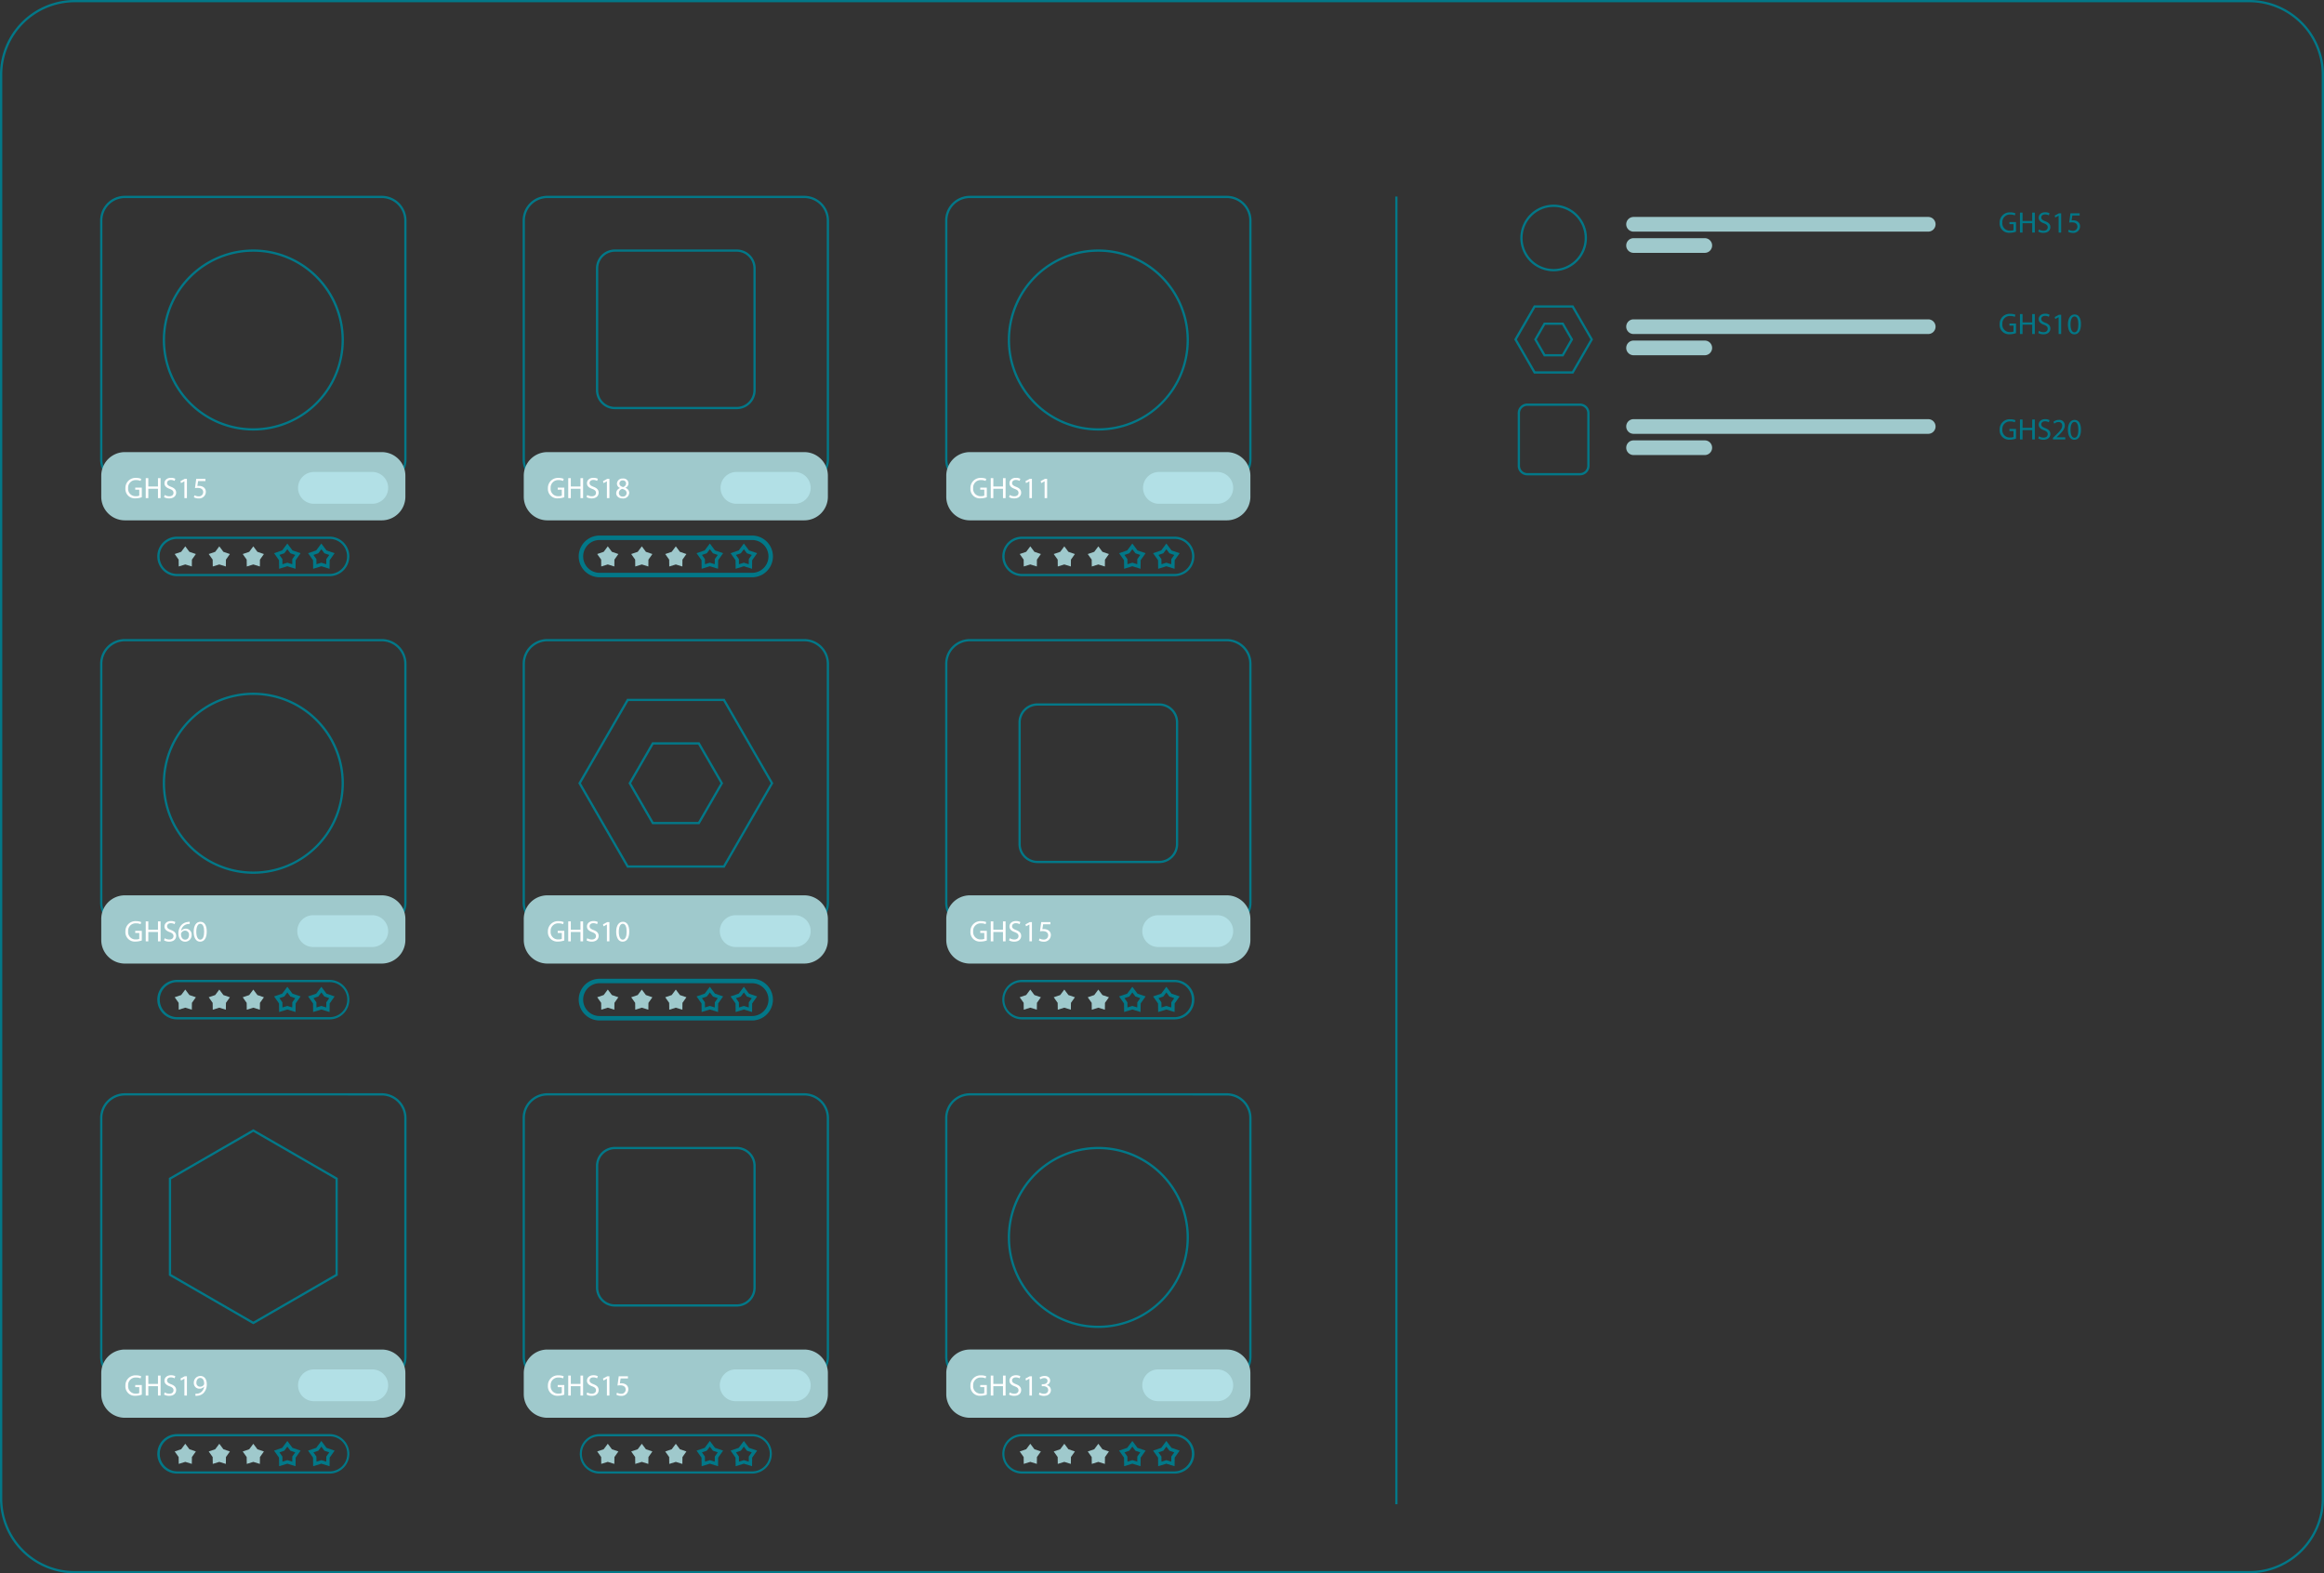 <svg xmlns="http://www.w3.org/2000/svg" xmlns:xlink="http://www.w3.org/1999/xlink" width="1045.112" height="707.479" viewBox="0 0 1045.112 707.479">
  <rect x="0" y="0" width="1045.112" height="707.479" fill="#333333" stroke="none"/>
  <defs>
    <clipPath id="clip-path">
      <rect id="Rectangle_2054" data-name="Rectangle 2054" width="1045.112" height="707.479" fill="none"/>
    </clipPath>
  </defs>
  <g id="Group_68096" data-name="Group 68096" transform="translate(0 -0.004)">
    <g id="Group_68095" data-name="Group 68095" transform="translate(0 0.004)" clip-path="url(#clip-path)">
      <path id="Path_2092" data-name="Path 2092" d="M1011.523,707.483H33.588A33.626,33.626,0,0,1,0,673.895V33.592A33.626,33.626,0,0,1,33.588,0h977.935a33.626,33.626,0,0,1,33.588,33.588v640.3a33.626,33.626,0,0,1-33.588,33.588M33.588,1.019A32.611,32.611,0,0,0,1.015,33.592v640.3a32.61,32.61,0,0,0,32.574,32.574h977.935a32.61,32.61,0,0,0,32.574-32.574V33.592a32.61,32.61,0,0,0-32.574-32.574Z" transform="translate(0 -0.004)" fill="#027888"/>
      <path id="Path_2093" data-name="Path 2093" d="M216.927,493.5H148.348a8.886,8.886,0,0,1,0-17.773h68.579a8.886,8.886,0,1,1,0,17.773m-68.579-16.758a7.872,7.872,0,0,0,0,15.744h68.579a7.872,7.872,0,1,0,0-15.744Z" transform="translate(-68.719 -234.417)" fill="#027888"/>
      <path id="Path_2094" data-name="Path 2094" d="M159.64,484.314l1.844,2.467,2.917.992-1.777,2.516-.042,3.08-2.943-.912-2.942.912-.042-3.08-1.777-2.516,2.917-.992Z" transform="translate(-76.316 -238.646)" fill="#9fc9cc"/>
      <path id="Path_2095" data-name="Path 2095" d="M189.8,484.324l1.844,2.467,2.917.992-1.777,2.517-.042,3.081-2.942-.912-2.942.912-.042-3.081-1.777-2.517,2.917-.992Z" transform="translate(-91.176 -238.651)" fill="#9fc9cc"/>
      <path id="Path_2096" data-name="Path 2096" d="M219.954,484.334,221.8,486.8l2.917.992-1.777,2.517-.042,3.081-2.942-.912-2.942.912-.042-3.081-1.777-2.517,2.917-.992Z" transform="translate(-106.036 -238.656)" fill="#9fc9cc"/>
      <path id="Path_2097" data-name="Path 2097" d="M252.626,493.194l-3.689-1.143-3.69,1.143-.052-3.862-2.228-3.156,3.657-1.244,2.313-3.093,2.313,3.093,3.657,1.244-2.228,3.156Zm-7.242-6.232,1.325,1.878.031,2.3,2.2-.68,2.2.68.031-2.3,1.326-1.878-2.176-.74-1.376-1.841-1.376,1.841Z" transform="translate(-119.721 -237.427)" fill="#027888"/>
      <path id="Path_2098" data-name="Path 2098" d="M282.783,493.205l-3.689-1.144-3.69,1.144-.052-3.863-2.228-3.156,3.657-1.243,2.313-3.094,2.313,3.094,3.657,1.243-2.228,3.156Zm-7.242-6.233,1.326,1.878.031,2.3,2.2-.681,2.2.681.031-2.3,1.325-1.878-2.176-.74-1.376-1.841-1.376,1.841Z" transform="translate(-134.581 -237.432)" fill="#027888"/>
      <path id="Path_2099" data-name="Path 2099" d="M215.417,303.266H99.9a11.145,11.145,0,0,1-11.133-11.133V184.717A11.145,11.145,0,0,1,99.9,173.584H215.417a11.146,11.146,0,0,1,11.133,11.133V292.133a11.146,11.146,0,0,1-11.133,11.133M99.9,174.6a10.13,10.13,0,0,0-10.118,10.119V292.133A10.13,10.13,0,0,0,99.9,302.252H215.417a10.13,10.13,0,0,0,10.118-10.119V184.717A10.13,10.13,0,0,0,215.417,174.6Z" transform="translate(-43.741 -85.535)" fill="#027888"/>
      <path id="Path_2100" data-name="Path 2100" d="M215.909,431.471H100.394a10.626,10.626,0,0,1-10.626-10.625v-9.432a10.626,10.626,0,0,1,10.626-10.625H215.909a10.626,10.626,0,0,1,10.626,10.625v9.431a10.626,10.626,0,0,1-10.626,10.626" transform="translate(-44.233 -197.489)" fill="#9fc9cc"/>
      <path id="Path_2101" data-name="Path 2101" d="M185.028,302.577a40.715,40.715,0,1,1,40.716-40.716,40.762,40.762,0,0,1-40.716,40.716m0-80.416a39.7,39.7,0,1,0,39.7,39.7,39.746,39.746,0,0,0-39.7-39.7" transform="translate(-71.109 -108.971)" fill="#027888"/>
      <path id="Path_2102" data-name="Path 2102" d="M118.553,432.363a8.364,8.364,0,0,1-2.758.493,4.216,4.216,0,0,1-4.608-4.529,4.5,4.5,0,0,1,4.862-4.636,5.558,5.558,0,0,1,2.238.413l-.28.946a4.654,4.654,0,0,0-1.985-.387,3.358,3.358,0,0,0-3.61,3.61,3.291,3.291,0,0,0,3.464,3.623,3.777,3.777,0,0,0,1.545-.24V428.98H115.6v-.933h2.957Z" transform="translate(-54.787 -208.775)" fill="#fff"/>
      <path id="Path_2103" data-name="Path 2103" d="M130.364,423.874v3.757h4.343v-3.757h1.172v8.978h-1.172v-4.21h-4.343v4.21h-1.159v-8.978Z" transform="translate(-63.666 -208.865)" fill="#fff"/>
      <path id="Path_2104" data-name="Path 2104" d="M145.731,431.3a4.108,4.108,0,0,0,2.078.586c1.185,0,1.878-.626,1.878-1.532,0-.84-.48-1.319-1.692-1.785-1.465-.519-2.371-1.279-2.371-2.544,0-1.4,1.159-2.438,2.9-2.438a4.078,4.078,0,0,1,1.985.44l-.32.945a3.575,3.575,0,0,0-1.7-.426c-1.226,0-1.692.733-1.692,1.345,0,.84.546,1.252,1.785,1.732,1.518.586,2.291,1.319,2.291,2.638,0,1.385-1.026,2.584-3.144,2.584a4.641,4.641,0,0,1-2.291-.573Z" transform="translate(-71.664 -208.722)" fill="#fff"/>
      <path id="Path_2105" data-name="Path 2105" d="M161.773,425.6h-.027l-1.505.813-.226-.892,1.892-1.013h1v8.658h-1.132Z" transform="translate(-78.847 -209.176)" fill="#fff"/>
      <path id="Path_2106" data-name="Path 2106" d="M177.069,425.491h-3.3l-.333,2.224a4.662,4.662,0,0,1,.706-.053,3.652,3.652,0,0,1,1.864.467,2.467,2.467,0,0,1,1.239,2.224,3,3,0,0,1-3.224,2.957,4.236,4.236,0,0,1-2.158-.533l.294-.892a3.877,3.877,0,0,0,1.851.479,1.91,1.91,0,0,0,2.051-1.878c-.013-1.119-.759-1.918-2.491-1.918a8.94,8.94,0,0,0-1.2.093l.56-4.156h4.143Z" transform="translate(-84.683 -209.176)" fill="#fff"/>
      <path id="Path_2107" data-name="Path 2107" d="M271.049,432.7h26.224a7.152,7.152,0,1,0,0-14.3H271.049a7.152,7.152,0,0,0,0,14.3" transform="translate(-130.034 -206.166)" fill="#b2e0e6"/>
      <path id="Path_2108" data-name="Path 2108" d="M591.991,493.49H523.412a8.379,8.379,0,0,1,0-16.758h68.58a8.379,8.379,0,0,1,0,16.758Z" transform="translate(-253.781 -234.91)" fill="none" stroke="#027888" stroke-width="2"/>
      <path id="Path_2109" data-name="Path 2109" d="M534.212,484.314l1.844,2.467,2.917.992-1.777,2.516-.042,3.08-2.943-.912-2.942.912-.042-3.08-1.777-2.516,2.917-.992Z" transform="translate(-260.885 -238.646)" fill="#9fc9cc"/>
      <path id="Path_2110" data-name="Path 2110" d="M564.369,484.324l1.844,2.467,2.917.992-1.777,2.517-.042,3.081-2.942-.912-2.942.912-.042-3.081-1.777-2.517,2.917-.992Z" transform="translate(-275.745 -238.651)" fill="#9fc9cc"/>
      <path id="Path_2111" data-name="Path 2111" d="M594.526,484.334l1.844,2.467,2.917.992-1.777,2.517-.042,3.081-2.942-.912-2.942.912-.042-3.081-1.777-2.517,2.917-.992Z" transform="translate(-290.605 -238.656)" fill="#9fc9cc"/>
      <path id="Path_2112" data-name="Path 2112" d="M627.2,493.194l-3.689-1.143-3.69,1.143-.052-3.862-2.228-3.156,3.657-1.244,2.313-3.093,2.313,3.093,3.657,1.244-2.228,3.156Zm-7.242-6.232,1.326,1.878.031,2.3,2.2-.68,2.2.68.031-2.3,1.325-1.878-2.176-.74-1.376-1.841-1.376,1.841Z" transform="translate(-304.29 -237.427)" fill="#027888"/>
      <path id="Path_2113" data-name="Path 2113" d="M657.354,493.205l-3.689-1.144-3.69,1.144-.052-3.863-2.228-3.156,3.657-1.243,2.313-3.094,2.313,3.094,3.657,1.243-2.228,3.156Zm-7.242-6.233,1.325,1.878.031,2.3,2.2-.681,2.2.681.031-2.3,1.325-1.878-2.176-.74-1.376-1.841-1.376,1.841Z" transform="translate(-319.15 -237.432)" fill="#027888"/>
      <path id="Path_2114" data-name="Path 2114" d="M589.988,303.266H474.474a11.145,11.145,0,0,1-11.133-11.133V184.717a11.145,11.145,0,0,1,11.133-11.133H589.988a11.146,11.146,0,0,1,11.133,11.133V292.133a11.146,11.146,0,0,1-11.133,11.133M474.474,174.6a10.13,10.13,0,0,0-10.118,10.119V292.133a10.13,10.13,0,0,0,10.118,10.119H589.988a10.13,10.13,0,0,0,10.119-10.119V184.717A10.13,10.13,0,0,0,589.988,174.6Z" transform="translate(-228.31 -85.535)" fill="#027888"/>
      <path id="Path_2115" data-name="Path 2115" d="M590.481,431.471H474.966a10.626,10.626,0,0,1-10.626-10.625v-9.432a10.626,10.626,0,0,1,10.626-10.625H590.481a10.626,10.626,0,0,1,10.626,10.625v9.431a10.626,10.626,0,0,1-10.626,10.626" transform="translate(-228.802 -197.489)" fill="#9fc9cc"/>
      <path id="Path_2116" data-name="Path 2116" d="M493.124,432.363a8.365,8.365,0,0,1-2.758.493,4.216,4.216,0,0,1-4.608-4.529,4.5,4.5,0,0,1,4.862-4.636,5.558,5.558,0,0,1,2.238.413l-.28.946a4.653,4.653,0,0,0-1.985-.387,3.358,3.358,0,0,0-3.61,3.61,3.291,3.291,0,0,0,3.464,3.623,3.777,3.777,0,0,0,1.545-.24V428.98h-1.825v-.933h2.957Z" transform="translate(-239.356 -208.775)" fill="#fff"/>
      <path id="Path_2117" data-name="Path 2117" d="M504.935,423.874v3.757h4.343v-3.757h1.172v8.978h-1.172v-4.21h-4.343v4.21h-1.159v-8.978Z" transform="translate(-248.234 -208.865)" fill="#fff"/>
      <path id="Path_2118" data-name="Path 2118" d="M520.3,431.3a4.108,4.108,0,0,0,2.078.586c1.185,0,1.878-.626,1.878-1.532,0-.84-.48-1.319-1.692-1.785-1.465-.519-2.371-1.279-2.371-2.544,0-1.4,1.159-2.438,2.9-2.438a4.079,4.079,0,0,1,1.985.44l-.32.945a3.574,3.574,0,0,0-1.7-.426c-1.225,0-1.692.733-1.692,1.345,0,.84.546,1.252,1.785,1.732,1.518.586,2.291,1.319,2.291,2.638,0,1.385-1.026,2.584-3.144,2.584a4.641,4.641,0,0,1-2.291-.573Z" transform="translate(-256.233 -208.722)" fill="#fff"/>
      <path id="Path_2119" data-name="Path 2119" d="M536.344,425.6h-.027l-1.505.813-.226-.892,1.892-1.013h1v8.658h-1.132Z" transform="translate(-263.416 -209.176)" fill="#fff"/>
      <path id="Path_2120" data-name="Path 2120" d="M546.3,430.824a2.474,2.474,0,0,1,1.719-2.318l-.014-.04a2.146,2.146,0,0,1-1.372-1.945,2.425,2.425,0,0,1,2.678-2.3,2.236,2.236,0,0,1,2.518,2.131,2.2,2.2,0,0,1-1.426,2.025v.04a2.4,2.4,0,0,1,1.745,2.237,2.666,2.666,0,0,1-2.944,2.518c-1.812,0-2.9-1.079-2.9-2.345m4.662-.053c0-1.053-.733-1.559-1.9-1.892a1.881,1.881,0,0,0-1.559,1.785,1.6,1.6,0,0,0,1.732,1.652,1.567,1.567,0,0,0,1.732-1.545m-3.224-4.329c0,.866.653,1.332,1.652,1.6a1.706,1.706,0,0,0,1.318-1.571,1.346,1.346,0,0,0-1.465-1.412,1.377,1.377,0,0,0-1.506,1.385" transform="translate(-269.188 -209.034)" fill="#fff"/>
      <path id="Path_2121" data-name="Path 2121" d="M645.621,432.7h26.224a7.152,7.152,0,1,0,0-14.3H645.621a7.152,7.152,0,0,0,0,14.3" transform="translate(-314.604 -206.166)" fill="#b2e0e6"/>
      <path id="Path_2122" data-name="Path 2122" d="M591.649,292.962h-54.76a8.538,8.538,0,0,1-8.528-8.528v-54.76a8.538,8.538,0,0,1,8.528-8.528h54.76a8.538,8.538,0,0,1,8.529,8.528v54.76a8.538,8.538,0,0,1-8.529,8.528m-54.76-70.8a7.523,7.523,0,0,0-7.514,7.513v54.76a7.522,7.522,0,0,0,7.514,7.514h54.76a7.523,7.523,0,0,0,7.514-7.514v-54.76a7.523,7.523,0,0,0-7.514-7.513Z" transform="translate(-260.348 -108.971)" fill="#027888"/>
      <path id="Path_2123" data-name="Path 2123" d="M966.071,493.5h-68.58a8.886,8.886,0,0,1,0-17.773h68.58a8.886,8.886,0,0,1,0,17.773m-68.58-16.758a7.872,7.872,0,0,0,0,15.744h68.58a7.872,7.872,0,0,0,0-15.744Z" transform="translate(-437.857 -234.417)" fill="#027888"/>
      <path id="Path_2124" data-name="Path 2124" d="M908.784,484.314l1.844,2.467,2.917.992-1.777,2.516-.042,3.08-2.943-.912-2.942.912-.042-3.08-1.777-2.516,2.917-.992Z" transform="translate(-445.454 -238.646)" fill="#9fc9cc"/>
      <path id="Path_2125" data-name="Path 2125" d="M938.941,484.324l1.844,2.467,2.917.992-1.777,2.517-.042,3.081-2.942-.912L936,493.38l-.042-3.081-1.777-2.517,2.917-.992Z" transform="translate(-460.314 -238.651)" fill="#9fc9cc"/>
      <path id="Path_2126" data-name="Path 2126" d="M969.1,484.334l1.844,2.467,2.917.992-1.777,2.517-.042,3.081-2.942-.912-2.942.912-.042-3.081-1.777-2.517,2.917-.992Z" transform="translate(-475.174 -238.656)" fill="#9fc9cc"/>
      <path id="Path_2127" data-name="Path 2127" d="M1001.769,493.194l-3.689-1.143-3.69,1.143-.052-3.862-2.228-3.156,3.657-1.243,2.313-3.094,2.313,3.094,3.657,1.244-2.228,3.155Zm-7.242-6.232,1.325,1.878.031,2.3,2.2-.68,2.2.68.031-2.3,1.326-1.878-2.176-.74-1.376-1.841-1.376,1.841Z" transform="translate(-488.859 -237.427)" fill="#027888"/>
      <path id="Path_2128" data-name="Path 2128" d="M1031.927,493.205l-3.689-1.144-3.689,1.144-.052-3.863-2.228-3.156,3.657-1.243,2.313-3.094,2.313,3.094,3.657,1.243-2.228,3.156Zm-3.689-2.737,2.2.681.031-2.3,1.325-1.878-2.176-.74-1.376-1.841-1.376,1.841-2.176.74,1.326,1.878.031,2.3Z" transform="translate(-503.719 -237.432)" fill="#027888"/>
      <path id="Path_2129" data-name="Path 2129" d="M964.559,303.266H849.044a11.146,11.146,0,0,1-11.133-11.133V184.717a11.146,11.146,0,0,1,11.133-11.133H964.559a11.146,11.146,0,0,1,11.133,11.133V292.133a11.146,11.146,0,0,1-11.133,11.133M849.044,174.6a10.13,10.13,0,0,0-10.119,10.119V292.133a10.13,10.13,0,0,0,10.119,10.119H964.559a10.13,10.13,0,0,0,10.119-10.119V184.717A10.13,10.13,0,0,0,964.559,174.6Z" transform="translate(-412.878 -85.535)" fill="#027888"/>
      <path id="Path_2130" data-name="Path 2130" d="M965.052,431.471H849.537a10.626,10.626,0,0,1-10.626-10.625v-9.432a10.626,10.626,0,0,1,10.626-10.625H965.052a10.626,10.626,0,0,1,10.626,10.625v9.431a10.626,10.626,0,0,1-10.626,10.626" transform="translate(-413.371 -197.489)" fill="#9fc9cc"/>
      <path id="Path_2131" data-name="Path 2131" d="M934.171,302.577a40.715,40.715,0,1,1,40.715-40.716,40.762,40.762,0,0,1-40.715,40.716m0-80.416a39.7,39.7,0,1,0,39.7,39.7,39.746,39.746,0,0,0-39.7-39.7" transform="translate(-440.247 -108.971)" fill="#027888"/>
      <path id="Path_2132" data-name="Path 2132" d="M867.7,432.363a8.364,8.364,0,0,1-2.758.493,4.216,4.216,0,0,1-4.608-4.529,4.5,4.5,0,0,1,4.862-4.636,5.559,5.559,0,0,1,2.238.413l-.28.946a4.654,4.654,0,0,0-1.985-.387,3.358,3.358,0,0,0-3.609,3.61,3.291,3.291,0,0,0,3.463,3.623,3.776,3.776,0,0,0,1.545-.24V428.98h-1.825v-.933H867.7Z" transform="translate(-423.925 -208.775)" fill="#fff"/>
      <path id="Path_2133" data-name="Path 2133" d="M879.507,423.874v3.757h4.343v-3.757h1.172v8.978H883.85v-4.21h-4.343v4.21h-1.159v-8.978Z" transform="translate(-432.803 -208.865)" fill="#fff"/>
      <path id="Path_2134" data-name="Path 2134" d="M894.874,431.3a4.108,4.108,0,0,0,2.078.586c1.186,0,1.878-.626,1.878-1.532,0-.84-.48-1.319-1.692-1.785-1.465-.519-2.371-1.279-2.371-2.544,0-1.4,1.159-2.438,2.9-2.438a4.078,4.078,0,0,1,1.985.44l-.32.945a3.574,3.574,0,0,0-1.7-.426c-1.226,0-1.692.733-1.692,1.345,0,.84.546,1.252,1.785,1.732,1.518.586,2.291,1.319,2.291,2.638,0,1.385-1.026,2.584-3.144,2.584a4.641,4.641,0,0,1-2.291-.573Z" transform="translate(-440.802 -208.722)" fill="#fff"/>
      <path id="Path_2135" data-name="Path 2135" d="M910.916,425.6h-.027l-1.505.813-.226-.892,1.891-1.013h1v8.658h-1.132Z" transform="translate(-447.985 -209.176)" fill="#fff"/>
      <path id="Path_2136" data-name="Path 2136" d="M924.39,425.6h-.027l-1.505.813-.226-.892,1.892-1.013h1v8.658H924.39Z" transform="translate(-454.624 -209.176)" fill="#fff"/>
      <path id="Path_2137" data-name="Path 2137" d="M1020.192,432.7h26.224a7.152,7.152,0,1,0,0-14.3h-26.224a7.152,7.152,0,0,0,0,14.3" transform="translate(-499.172 -206.166)" fill="#b2e0e6"/>
      <path id="Path_2138" data-name="Path 2138" d="M216.927,886.419H148.348a8.886,8.886,0,0,1,0-17.772h68.579a8.886,8.886,0,1,1,0,17.772m-68.579-16.758a7.872,7.872,0,0,0,0,15.743h68.579a7.872,7.872,0,1,0,0-15.743Z" transform="translate(-68.719 -428.025)" fill="#027888"/>
      <path id="Path_2139" data-name="Path 2139" d="M159.64,877.228l1.844,2.467,2.917.992-1.777,2.516-.042,3.08-2.943-.912-2.942.912-.042-3.08-1.777-2.516,2.917-.992Z" transform="translate(-76.316 -432.254)" fill="#9fc9cc"/>
      <path id="Path_2140" data-name="Path 2140" d="M189.8,877.239l1.844,2.467,2.917.992-1.777,2.517-.042,3.081-2.942-.912-2.942.912-.042-3.081-1.777-2.517,2.917-.992Z" transform="translate(-91.176 -432.259)" fill="#9fc9cc"/>
      <path id="Path_2141" data-name="Path 2141" d="M219.954,877.249l1.844,2.467,2.917.992-1.777,2.516-.042,3.081-2.942-.912-2.942.912-.042-3.081-1.777-2.516,2.917-.992Z" transform="translate(-106.036 -432.264)" fill="#9fc9cc"/>
      <path id="Path_2142" data-name="Path 2142" d="M252.626,886.109l-3.689-1.143-3.689,1.143-.053-3.861-2.227-3.156,3.657-1.243,2.313-3.093,2.313,3.093,3.657,1.243-2.228,3.156Zm-7.242-6.232,1.326,1.878.031,2.3,2.2-.68,2.2.68.031-2.3,1.325-1.878-2.176-.74-1.376-1.841-1.376,1.841Z" transform="translate(-119.721 -431.035)" fill="#027888"/>
      <path id="Path_2143" data-name="Path 2143" d="M282.783,886.12l-3.689-1.144-3.69,1.144-.052-3.863-2.228-3.156,3.657-1.243,2.313-3.095,2.313,3.095,3.657,1.243-2.228,3.156Zm-7.242-6.233,1.326,1.877.031,2.3,2.2-.68,2.2.68.031-2.3,1.325-1.877-2.176-.74-1.376-1.841-1.376,1.841Z" transform="translate(-134.581 -431.039)" fill="#027888"/>
      <path id="Path_2144" data-name="Path 2144" d="M215.417,696.181H99.9a11.145,11.145,0,0,1-11.133-11.133V577.632A11.145,11.145,0,0,1,99.9,566.5H215.417a11.146,11.146,0,0,1,11.133,11.133V685.048a11.145,11.145,0,0,1-11.133,11.133M99.9,567.513a10.13,10.13,0,0,0-10.118,10.118V685.048A10.13,10.13,0,0,0,99.9,695.166H215.417a10.13,10.13,0,0,0,10.118-10.119V577.632a10.13,10.13,0,0,0-10.118-10.118Z" transform="translate(-43.741 -279.143)" fill="#027888"/>
      <path id="Path_2145" data-name="Path 2145" d="M215.909,824.386H100.394A10.626,10.626,0,0,1,89.768,813.76v-9.432A10.626,10.626,0,0,1,100.394,793.7H215.909a10.626,10.626,0,0,1,10.626,10.625v9.432a10.626,10.626,0,0,1-10.626,10.626" transform="translate(-44.233 -391.097)" fill="#9fc9cc"/>
      <path id="Path_2146" data-name="Path 2146" d="M185.028,695.492a40.715,40.715,0,1,1,40.716-40.716,40.762,40.762,0,0,1-40.716,40.716m0-80.416a39.7,39.7,0,1,0,39.7,39.7,39.746,39.746,0,0,0-39.7-39.7" transform="translate(-71.109 -302.579)" fill="#027888"/>
      <path id="Path_2147" data-name="Path 2147" d="M118.553,825.278a8.38,8.38,0,0,1-2.758.493,4.216,4.216,0,0,1-4.608-4.529,4.5,4.5,0,0,1,4.862-4.636,5.561,5.561,0,0,1,2.238.413l-.28.946a4.646,4.646,0,0,0-1.985-.386,3.358,3.358,0,0,0-3.61,3.61,3.291,3.291,0,0,0,3.464,3.623,3.777,3.777,0,0,0,1.545-.24v-2.677H115.6v-.932h2.957Z" transform="translate(-54.787 -402.382)" fill="#fff"/>
      <path id="Path_2148" data-name="Path 2148" d="M130.364,816.79v3.756h4.343V816.79h1.172v8.978h-1.172v-4.209h-4.343v4.209h-1.159V816.79Z" transform="translate(-63.666 -402.473)" fill="#fff"/>
      <path id="Path_2149" data-name="Path 2149" d="M145.731,824.214a4.108,4.108,0,0,0,2.078.586c1.185,0,1.878-.626,1.878-1.531,0-.84-.48-1.319-1.692-1.786-1.465-.519-2.371-1.278-2.371-2.544,0-1.4,1.159-2.438,2.9-2.438a4.078,4.078,0,0,1,1.985.44l-.32.946a3.574,3.574,0,0,0-1.7-.426c-1.226,0-1.692.732-1.692,1.345,0,.839.546,1.252,1.785,1.732,1.518.586,2.291,1.319,2.291,2.637,0,1.386-1.026,2.585-3.144,2.585a4.641,4.641,0,0,1-2.291-.573Z" transform="translate(-71.664 -402.33)" fill="#fff"/>
      <path id="Path_2150" data-name="Path 2150" d="M163.265,818.116a4.252,4.252,0,0,0-.879.053,3.521,3.521,0,0,0-3.011,3.077h.04a2.639,2.639,0,0,1,4.7,1.8,2.9,2.9,0,0,1-2.877,3.051c-1.851,0-3.064-1.439-3.064-3.69a5.443,5.443,0,0,1,1.465-3.9,4.71,4.71,0,0,1,2.771-1.278,5.573,5.573,0,0,1,.853-.067Zm-.333,5a1.759,1.759,0,0,0-1.785-1.985,1.928,1.928,0,0,0-1.678,1.066,1,1,0,0,0-.133.519c.027,1.425.679,2.477,1.9,2.477,1.012,0,1.692-.839,1.692-2.078" transform="translate(-77.941 -402.654)" fill="#fff"/>
      <path id="Path_2151" data-name="Path 2151" d="M177.578,821.514c0,2.944-1.093,4.569-3.011,4.569-1.692,0-2.838-1.585-2.864-4.449,0-2.9,1.252-4.5,3.011-4.5,1.825,0,2.864,1.625,2.864,4.382m-4.7.133c0,2.251.693,3.53,1.759,3.53,1.2,0,1.771-1.4,1.771-3.61,0-2.131-.546-3.53-1.758-3.53-1.026,0-1.772,1.252-1.772,3.61" transform="translate(-84.606 -402.641)" fill="#fff"/>
      <path id="Path_2152" data-name="Path 2152" d="M271.049,825.615h26.224a7.152,7.152,0,1,0,0-14.3H271.049a7.152,7.152,0,1,0,0,14.3" transform="translate(-130.034 -399.773)" fill="#b2e0e6"/>
      <path id="Path_2153" data-name="Path 2153" d="M591.991,886.4H523.412a8.379,8.379,0,0,1,0-16.758h68.58a8.379,8.379,0,0,1,0,16.758Z" transform="translate(-253.781 -428.517)" fill="none" stroke="#027888" stroke-width="2"/>
      <path id="Path_2154" data-name="Path 2154" d="M534.212,877.228l1.844,2.467,2.917.992L537.2,883.2l-.042,3.08-2.943-.912-2.942.912-.042-3.08-1.777-2.516,2.917-.992Z" transform="translate(-260.885 -432.254)" fill="#9fc9cc"/>
      <path id="Path_2155" data-name="Path 2155" d="M564.369,877.239l1.844,2.467,2.917.992-1.777,2.517-.042,3.081-2.942-.912-2.942.912-.042-3.081-1.777-2.517,2.917-.992Z" transform="translate(-275.745 -432.259)" fill="#9fc9cc"/>
      <path id="Path_2156" data-name="Path 2156" d="M594.526,877.249l1.844,2.467,2.917.992-1.777,2.516-.042,3.081-2.942-.912-2.942.912-.042-3.081-1.777-2.516,2.917-.992Z" transform="translate(-290.605 -432.264)" fill="#9fc9cc"/>
      <path id="Path_2157" data-name="Path 2157" d="M627.2,886.109l-3.689-1.143-3.69,1.143-.052-3.861-2.227-3.156,3.657-1.243,2.313-3.093,2.313,3.093,3.657,1.243-2.228,3.156Zm-7.242-6.232,1.326,1.878.031,2.3,2.2-.68,2.2.68.031-2.3,1.326-1.878-2.176-.74-1.376-1.841-1.376,1.841Z" transform="translate(-304.29 -431.035)" fill="#027888"/>
      <path id="Path_2158" data-name="Path 2158" d="M657.354,886.12l-3.689-1.144-3.69,1.144-.052-3.863-2.228-3.156,3.657-1.243,2.313-3.095,2.313,3.095,3.657,1.243-2.228,3.156Zm-7.242-6.233,1.325,1.877.031,2.3,2.2-.68,2.2.68.031-2.3,1.325-1.877-2.176-.74-1.376-1.841-1.376,1.841Z" transform="translate(-319.15 -431.039)" fill="#027888"/>
      <path id="Path_2159" data-name="Path 2159" d="M589.988,696.181H474.474a11.145,11.145,0,0,1-11.133-11.133V577.632A11.145,11.145,0,0,1,474.474,566.5H589.988a11.146,11.146,0,0,1,11.133,11.133V685.048a11.145,11.145,0,0,1-11.133,11.133M474.474,567.513a10.13,10.13,0,0,0-10.118,10.118V685.048a10.13,10.13,0,0,0,10.118,10.119H589.988a10.13,10.13,0,0,0,10.119-10.119V577.632a10.13,10.13,0,0,0-10.119-10.118Z" transform="translate(-228.31 -279.143)" fill="#027888"/>
      <path id="Path_2160" data-name="Path 2160" d="M590.481,824.386H474.966A10.626,10.626,0,0,1,464.34,813.76v-9.432A10.626,10.626,0,0,1,474.966,793.7H590.481a10.626,10.626,0,0,1,10.626,10.625v9.432a10.626,10.626,0,0,1-10.626,10.626" transform="translate(-228.802 -391.097)" fill="#9fc9cc"/>
      <path id="Path_2161" data-name="Path 2161" d="M493.124,825.278a8.381,8.381,0,0,1-2.758.493,4.216,4.216,0,0,1-4.608-4.529,4.5,4.5,0,0,1,4.862-4.636,5.561,5.561,0,0,1,2.238.413l-.28.946a4.646,4.646,0,0,0-1.985-.386,3.358,3.358,0,0,0-3.61,3.61,3.291,3.291,0,0,0,3.464,3.623,3.777,3.777,0,0,0,1.545-.24v-2.677h-1.825v-.932h2.957Z" transform="translate(-239.356 -402.382)" fill="#fff"/>
      <path id="Path_2162" data-name="Path 2162" d="M504.935,816.79v3.756h4.343V816.79h1.172v8.978h-1.172v-4.209h-4.343v4.209h-1.159V816.79Z" transform="translate(-248.234 -402.473)" fill="#fff"/>
      <path id="Path_2163" data-name="Path 2163" d="M520.3,824.214a4.108,4.108,0,0,0,2.078.586c1.185,0,1.878-.626,1.878-1.531,0-.84-.48-1.319-1.692-1.786-1.465-.519-2.371-1.278-2.371-2.544,0-1.4,1.159-2.438,2.9-2.438a4.078,4.078,0,0,1,1.985.44l-.32.946a3.574,3.574,0,0,0-1.7-.426c-1.225,0-1.692.732-1.692,1.345,0,.839.546,1.252,1.785,1.732,1.518.586,2.291,1.319,2.291,2.637,0,1.386-1.026,2.585-3.144,2.585a4.641,4.641,0,0,1-2.291-.573Z" transform="translate(-256.233 -402.33)" fill="#fff"/>
      <path id="Path_2164" data-name="Path 2164" d="M536.344,818.512h-.027l-1.505.813-.226-.893,1.892-1.013h1v8.658h-1.132Z" transform="translate(-263.416 -402.783)" fill="#fff"/>
      <path id="Path_2165" data-name="Path 2165" d="M552.149,821.514c0,2.944-1.093,4.569-3.01,4.569-1.692,0-2.838-1.585-2.864-4.449,0-2.9,1.252-4.5,3.011-4.5,1.825,0,2.864,1.625,2.864,4.382m-4.7.133c0,2.251.693,3.53,1.759,3.53,1.2,0,1.771-1.4,1.771-3.61,0-2.131-.546-3.53-1.758-3.53-1.026,0-1.772,1.252-1.772,3.61" transform="translate(-269.175 -402.641)" fill="#fff"/>
      <path id="Path_2166" data-name="Path 2166" d="M645.621,825.615h26.224a7.152,7.152,0,1,0,0-14.3H645.621a7.152,7.152,0,1,0,0,14.3" transform="translate(-314.604 -399.773)" fill="#b2e0e6"/>
      <path id="Path_2167" data-name="Path 2167" d="M578.481,695.413H534.634L512.71,657.44l21.924-37.972h43.847L600.4,657.44ZM535.219,694.4H577.9l21.338-36.958L577.9,620.482H535.219L513.882,657.44Z" transform="translate(-252.636 -305.243)" fill="#027888"/>
      <path id="Path_2168" data-name="Path 2168" d="M589.122,694.853H567.851l-10.637-18.422,10.637-18.422h21.272l10.637,18.422Zm-20.686-1.015h20.1l10.05-17.407-10.05-17.408h-20.1l-10.05,17.408Z" transform="translate(-274.565 -324.234)" fill="#027888"/>
      <path id="Path_2169" data-name="Path 2169" d="M966.071,886.419h-68.58a8.886,8.886,0,0,1,0-17.772h68.58a8.886,8.886,0,0,1,0,17.772m-68.58-16.758a7.872,7.872,0,1,0,0,15.743h68.58a7.872,7.872,0,0,0,0-15.743Z" transform="translate(-437.857 -428.025)" fill="#027888"/>
      <path id="Path_2170" data-name="Path 2170" d="M908.784,877.228l1.844,2.467,2.917.992-1.777,2.516-.042,3.08-2.943-.912-2.942.912-.042-3.08-1.777-2.516,2.917-.992Z" transform="translate(-445.454 -432.254)" fill="#9fc9cc"/>
      <path id="Path_2171" data-name="Path 2171" d="M938.941,877.239l1.844,2.467,2.917.992-1.777,2.517-.042,3.081-2.942-.912-2.942.912-.042-3.081-1.777-2.517,2.917-.992Z" transform="translate(-460.314 -432.259)" fill="#9fc9cc"/>
      <path id="Path_2172" data-name="Path 2172" d="M969.1,877.249l1.844,2.467,2.917.992-1.777,2.516-.042,3.081-2.942-.912-2.942.912-.042-3.081-1.777-2.516,2.917-.992Z" transform="translate(-475.174 -432.264)" fill="#9fc9cc"/>
      <path id="Path_2173" data-name="Path 2173" d="M1001.769,886.109l-3.69-1.143-3.689,1.143-.053-3.861-2.227-3.156,3.657-1.243,2.312-3.093,2.313,3.093,3.657,1.243-2.228,3.156Zm-7.242-6.232,1.326,1.878.031,2.3,2.2-.68,2.2.68.031-2.3,1.325-1.878-2.176-.74-1.377-1.841-1.375,1.841Z" transform="translate(-488.859 -431.035)" fill="#027888"/>
      <path id="Path_2174" data-name="Path 2174" d="M1031.927,886.119l-3.689-1.144-3.689,1.144-.052-3.863-2.228-3.155,3.657-1.243,2.313-3.094,2.313,3.094,3.657,1.243-2.228,3.155Zm-3.689-2.737,2.2.681.031-2.3,1.325-1.878-2.176-.74-1.376-1.841-1.376,1.841-2.176.74,1.326,1.878.031,2.3Z" transform="translate(-503.719 -431.039)" fill="#027888"/>
      <path id="Path_2175" data-name="Path 2175" d="M964.559,696.181H849.044a11.146,11.146,0,0,1-11.133-11.133V577.632A11.146,11.146,0,0,1,849.044,566.5H964.559a11.146,11.146,0,0,1,11.133,11.133V685.048a11.146,11.146,0,0,1-11.133,11.133M849.044,567.513a10.13,10.13,0,0,0-10.119,10.118V685.048a10.13,10.13,0,0,0,10.119,10.119H964.559a10.13,10.13,0,0,0,10.119-10.119V577.632a10.13,10.13,0,0,0-10.119-10.118Z" transform="translate(-412.878 -279.143)" fill="#027888"/>
      <path id="Path_2176" data-name="Path 2176" d="M965.052,824.386H849.537a10.626,10.626,0,0,1-10.626-10.625v-9.432A10.626,10.626,0,0,1,849.537,793.7H965.052a10.626,10.626,0,0,1,10.626,10.625v9.432a10.626,10.626,0,0,1-10.626,10.626" transform="translate(-413.371 -391.097)" fill="#9fc9cc"/>
      <path id="Path_2177" data-name="Path 2177" d="M867.7,825.278a8.38,8.38,0,0,1-2.758.493,4.216,4.216,0,0,1-4.608-4.529,4.5,4.5,0,0,1,4.862-4.636,5.562,5.562,0,0,1,2.238.413l-.28.946a4.647,4.647,0,0,0-1.985-.386,3.357,3.357,0,0,0-3.609,3.61,3.291,3.291,0,0,0,3.463,3.623,3.776,3.776,0,0,0,1.545-.24v-2.677h-1.825v-.932H867.7Z" transform="translate(-423.925 -402.382)" fill="#fff"/>
      <path id="Path_2178" data-name="Path 2178" d="M879.507,816.79v3.756h4.343V816.79h1.172v8.978H883.85v-4.209h-4.343v4.209h-1.159V816.79Z" transform="translate(-432.803 -402.473)" fill="#fff"/>
      <path id="Path_2179" data-name="Path 2179" d="M894.874,824.214a4.108,4.108,0,0,0,2.078.586c1.186,0,1.878-.626,1.878-1.531,0-.84-.48-1.319-1.692-1.786-1.465-.519-2.371-1.278-2.371-2.544,0-1.4,1.159-2.438,2.9-2.438a4.078,4.078,0,0,1,1.985.44l-.32.946a3.574,3.574,0,0,0-1.7-.426c-1.226,0-1.692.732-1.692,1.345,0,.839.546,1.252,1.785,1.732,1.518.586,2.291,1.319,2.291,2.637,0,1.386-1.026,2.585-3.144,2.585a4.641,4.641,0,0,1-2.291-.573Z" transform="translate(-440.802 -402.33)" fill="#fff"/>
      <path id="Path_2180" data-name="Path 2180" d="M910.916,818.512h-.027l-1.505.813-.226-.893,1.891-1.013h1v8.658h-1.132Z" transform="translate(-447.985 -402.783)" fill="#fff"/>
      <path id="Path_2181" data-name="Path 2181" d="M926.212,818.406h-3.3l-.333,2.225a4.581,4.581,0,0,1,.706-.054,3.653,3.653,0,0,1,1.864.467,2.467,2.467,0,0,1,1.239,2.224,3,3,0,0,1-3.224,2.957,4.237,4.237,0,0,1-2.158-.533l.294-.892a3.878,3.878,0,0,0,1.852.48A1.91,1.91,0,0,0,925.2,823.4c-.013-1.119-.759-1.919-2.491-1.919a9.053,9.053,0,0,0-1.2.093l.56-4.156h4.143Z" transform="translate(-453.821 -402.783)" fill="#fff"/>
      <path id="Path_2182" data-name="Path 2182" d="M1020.192,825.615h26.224a7.152,7.152,0,1,0,0-14.3h-26.224a7.152,7.152,0,1,0,0,14.3" transform="translate(-499.172 -399.773)" fill="#b2e0e6"/>
      <path id="Path_2183" data-name="Path 2183" d="M966.221,695.354H911.461a8.538,8.538,0,0,1-8.529-8.528v-54.76a8.538,8.538,0,0,1,8.529-8.529h54.759a8.538,8.538,0,0,1,8.529,8.529v54.76a8.538,8.538,0,0,1-8.529,8.528m-54.759-70.8a7.523,7.523,0,0,0-7.514,7.514v54.76a7.522,7.522,0,0,0,7.514,7.514h54.759a7.523,7.523,0,0,0,7.515-7.514v-54.76a7.523,7.523,0,0,0-7.515-7.514Z" transform="translate(-444.917 -307.248)" fill="#027888"/>
      <path id="Path_2184" data-name="Path 2184" d="M216.927,1289.056H148.348a8.886,8.886,0,1,1,0-17.772h68.579a8.886,8.886,0,1,1,0,17.772M148.348,1272.3a7.872,7.872,0,0,0,0,15.743h68.579a7.872,7.872,0,1,0,0-15.743Z" transform="translate(-68.719 -626.423)" fill="#027888"/>
      <path id="Path_2185" data-name="Path 2185" d="M159.64,1279.865l1.844,2.467,2.917.992-1.777,2.516-.042,3.08-2.943-.912-2.942.912-.042-3.08-1.777-2.516,2.917-.992Z" transform="translate(-76.316 -630.652)" fill="#9fc9cc"/>
      <path id="Path_2186" data-name="Path 2186" d="M189.8,1279.875l1.844,2.467,2.917.992-1.777,2.516-.042,3.081-2.942-.912-2.942.912-.042-3.081-1.777-2.516,2.917-.992Z" transform="translate(-91.176 -630.657)" fill="#9fc9cc"/>
      <path id="Path_2187" data-name="Path 2187" d="M219.954,1279.885l1.844,2.467,2.917.992-1.777,2.516-.042,3.08-2.942-.912-2.942.912-.042-3.08-1.777-2.516,2.917-.992Z" transform="translate(-106.036 -630.662)" fill="#9fc9cc"/>
      <path id="Path_2188" data-name="Path 2188" d="M252.626,1288.746l-3.689-1.143-3.689,1.143-.053-3.861-2.227-3.156,3.657-1.243,2.313-3.093,2.313,3.093,3.657,1.243-2.228,3.156Zm-7.242-6.232,1.326,1.878.031,2.3,2.2-.68,2.2.68.031-2.3,1.325-1.878-2.176-.74-1.376-1.841-1.376,1.841Z" transform="translate(-119.721 -629.433)" fill="#027888"/>
      <path id="Path_2189" data-name="Path 2189" d="M282.783,1288.755l-3.689-1.143-3.69,1.143-.052-3.862-2.228-3.156,3.657-1.243,2.313-3.094,2.313,3.094,3.657,1.243-2.228,3.156Zm-7.242-6.232,1.326,1.877.031,2.3,2.2-.68,2.2.68.031-2.3,1.325-1.877-2.176-.74-1.376-1.841-1.376,1.841Z" transform="translate(-134.581 -629.437)" fill="#027888"/>
      <path id="Path_2190" data-name="Path 2190" d="M215.417,1098.817H99.9a11.145,11.145,0,0,1-11.133-11.132V980.269A11.145,11.145,0,0,1,99.9,969.136H215.417a11.146,11.146,0,0,1,11.133,11.133v107.416a11.145,11.145,0,0,1-11.133,11.132M99.9,970.15a10.13,10.13,0,0,0-10.118,10.118v107.416A10.13,10.13,0,0,0,99.9,1097.8H215.417a10.13,10.13,0,0,0,10.118-10.118V980.269a10.13,10.13,0,0,0-10.118-10.118Z" transform="translate(-43.741 -477.541)" fill="#027888"/>
      <path id="Path_2191" data-name="Path 2191" d="M215.909,1227.022H100.394A10.626,10.626,0,0,1,89.768,1216.4v-9.432a10.626,10.626,0,0,1,10.626-10.625H215.909a10.626,10.626,0,0,1,10.626,10.625v9.431a10.626,10.626,0,0,1-10.626,10.626" transform="translate(-44.233 -589.494)" fill="#9fc9cc"/>
      <path id="Path_2192" data-name="Path 2192" d="M118.553,1227.914a8.381,8.381,0,0,1-2.758.492,4.216,4.216,0,0,1-4.608-4.529,4.5,4.5,0,0,1,4.862-4.636,5.559,5.559,0,0,1,2.238.413l-.28.946a4.645,4.645,0,0,0-1.985-.387,3.358,3.358,0,0,0-3.61,3.61,3.291,3.291,0,0,0,3.464,3.623,3.774,3.774,0,0,0,1.545-.24v-2.677H115.6v-.932h2.957Z" transform="translate(-54.787 -600.78)" fill="#fff"/>
      <path id="Path_2193" data-name="Path 2193" d="M130.364,1219.426v3.756h4.343v-3.756h1.172v8.978h-1.172v-4.209h-4.343v4.209h-1.159v-8.978Z" transform="translate(-63.666 -600.87)" fill="#fff"/>
      <path id="Path_2194" data-name="Path 2194" d="M145.731,1226.85a4.109,4.109,0,0,0,2.078.586c1.185,0,1.878-.626,1.878-1.531,0-.84-.48-1.319-1.692-1.786-1.465-.519-2.371-1.278-2.371-2.544,0-1.4,1.159-2.438,2.9-2.438a4.077,4.077,0,0,1,1.985.44l-.32.945a3.574,3.574,0,0,0-1.7-.426c-1.226,0-1.692.733-1.692,1.345,0,.839.546,1.252,1.785,1.732,1.518.586,2.291,1.319,2.291,2.637,0,1.386-1.026,2.584-3.144,2.584a4.641,4.641,0,0,1-2.291-.573Z" transform="translate(-71.664 -600.728)" fill="#fff"/>
      <path id="Path_2195" data-name="Path 2195" d="M161.773,1221.149h-.027l-1.505.813-.226-.893,1.892-1.012h1v8.658h-1.132Z" transform="translate(-78.847 -601.181)" fill="#fff"/>
      <path id="Path_2196" data-name="Path 2196" d="M172.567,1227.746a4.862,4.862,0,0,0,.946-.04,3.264,3.264,0,0,0,1.812-.839,3.8,3.8,0,0,0,1.145-2.3h-.04a2.541,2.541,0,0,1-2.038.933,2.508,2.508,0,0,1-2.558-2.651,2.968,2.968,0,0,1,2.957-3.077c1.772,0,2.864,1.439,2.864,3.65a5.469,5.469,0,0,1-1.492,4.063,4.328,4.328,0,0,1-2.518,1.159,5.479,5.479,0,0,1-1.079.067Zm.427-4.982a1.666,1.666,0,0,0,1.665,1.838,1.938,1.938,0,0,0,1.705-.906.775.775,0,0,0,.107-.426c0-1.479-.546-2.611-1.772-2.611-1,0-1.7.879-1.7,2.1" transform="translate(-84.671 -601.039)" fill="#fff"/>
      <path id="Path_2197" data-name="Path 2197" d="M271.049,1228.252h26.224a7.152,7.152,0,1,0,0-14.3H271.049a7.152,7.152,0,0,0,0,14.3" transform="translate(-130.034 -598.171)" fill="#b2e0e6"/>
      <path id="Path_2198" data-name="Path 2198" d="M187.692,1088.74l-.254-.146-37.719-21.777V1022.97l37.972-21.923.254.146,37.719,21.777v43.847Zm-36.958-22.509,36.958,21.338,36.958-21.338v-42.676l-36.958-21.338-36.958,21.338Z" transform="translate(-73.774 -493.265)" fill="#027888"/>
      <path id="Path_2199" data-name="Path 2199" d="M591.5,1289.056H522.92a8.886,8.886,0,1,1,0-17.772H591.5a8.886,8.886,0,1,1,0,17.772M522.92,1272.3a7.872,7.872,0,1,0,0,15.743H591.5a7.872,7.872,0,1,0,0-15.743Z" transform="translate(-253.288 -626.423)" fill="#027888"/>
      <path id="Path_2200" data-name="Path 2200" d="M534.212,1279.865l1.844,2.467,2.917.992-1.777,2.516-.042,3.08-2.943-.912-2.942.912-.042-3.08-1.777-2.516,2.917-.992Z" transform="translate(-260.885 -630.652)" fill="#9fc9cc"/>
      <path id="Path_2201" data-name="Path 2201" d="M564.369,1279.875l1.844,2.467,2.917.992-1.777,2.516-.042,3.081-2.942-.912-2.942.912-.042-3.081-1.777-2.516,2.917-.992Z" transform="translate(-275.745 -630.657)" fill="#9fc9cc"/>
      <path id="Path_2202" data-name="Path 2202" d="M594.526,1279.885l1.844,2.467,2.917.992-1.777,2.516-.042,3.08-2.942-.912-2.942.912-.042-3.08-1.777-2.516,2.917-.992Z" transform="translate(-290.605 -630.662)" fill="#9fc9cc"/>
      <path id="Path_2203" data-name="Path 2203" d="M627.2,1288.746l-3.689-1.143-3.69,1.143-.052-3.861-2.227-3.156,3.657-1.243,2.313-3.093,2.313,3.093,3.657,1.243-2.228,3.156Zm-7.242-6.232,1.326,1.878.031,2.3,2.2-.68,2.2.68.031-2.3,1.326-1.878-2.176-.74-1.376-1.841-1.376,1.841Z" transform="translate(-304.29 -629.433)" fill="#027888"/>
      <path id="Path_2204" data-name="Path 2204" d="M657.354,1288.755l-3.689-1.143-3.69,1.143-.052-3.862-2.228-3.156,3.657-1.243,2.313-3.094,2.313,3.094,3.657,1.243-2.228,3.156Zm-7.242-6.232,1.325,1.877.031,2.3,2.2-.68,2.2.68.031-2.3,1.325-1.877-2.176-.74-1.376-1.841-1.376,1.841Z" transform="translate(-319.15 -629.437)" fill="#027888"/>
      <path id="Path_2205" data-name="Path 2205" d="M589.988,1098.817H474.474a11.145,11.145,0,0,1-11.133-11.132V980.269a11.145,11.145,0,0,1,11.133-11.133H589.988a11.146,11.146,0,0,1,11.133,11.133v107.416a11.145,11.145,0,0,1-11.133,11.132M474.474,970.15a10.13,10.13,0,0,0-10.118,10.118v107.416a10.13,10.13,0,0,0,10.118,10.118H589.988a10.13,10.13,0,0,0,10.119-10.118V980.269a10.13,10.13,0,0,0-10.119-10.118Z" transform="translate(-228.31 -477.541)" fill="#027888"/>
      <path id="Path_2206" data-name="Path 2206" d="M590.481,1227.022H474.966A10.626,10.626,0,0,1,464.34,1216.4v-9.432a10.626,10.626,0,0,1,10.626-10.625H590.481a10.626,10.626,0,0,1,10.626,10.625v9.431a10.626,10.626,0,0,1-10.626,10.626" transform="translate(-228.802 -589.494)" fill="#9fc9cc"/>
      <path id="Path_2207" data-name="Path 2207" d="M493.124,1227.914a8.381,8.381,0,0,1-2.758.492,4.216,4.216,0,0,1-4.608-4.529,4.5,4.5,0,0,1,4.862-4.636,5.559,5.559,0,0,1,2.238.413l-.28.946a4.644,4.644,0,0,0-1.985-.387,3.358,3.358,0,0,0-3.61,3.61,3.291,3.291,0,0,0,3.464,3.623,3.774,3.774,0,0,0,1.545-.24v-2.677h-1.825v-.932h2.957Z" transform="translate(-239.356 -600.78)" fill="#fff"/>
      <path id="Path_2208" data-name="Path 2208" d="M504.935,1219.426v3.756h4.343v-3.756h1.172v8.978h-1.172v-4.209h-4.343v4.209h-1.159v-8.978Z" transform="translate(-248.234 -600.87)" fill="#fff"/>
      <path id="Path_2209" data-name="Path 2209" d="M520.3,1226.85a4.109,4.109,0,0,0,2.078.586c1.185,0,1.878-.626,1.878-1.531,0-.84-.48-1.319-1.692-1.786-1.465-.519-2.371-1.278-2.371-2.544,0-1.4,1.159-2.438,2.9-2.438a4.077,4.077,0,0,1,1.985.44l-.32.945a3.574,3.574,0,0,0-1.7-.426c-1.225,0-1.692.733-1.692,1.345,0,.839.546,1.252,1.785,1.732,1.518.586,2.291,1.319,2.291,2.637,0,1.386-1.026,2.584-3.144,2.584a4.641,4.641,0,0,1-2.291-.573Z" transform="translate(-256.233 -600.728)" fill="#fff"/>
      <path id="Path_2210" data-name="Path 2210" d="M536.344,1221.149h-.027l-1.505.813-.226-.893,1.892-1.012h1v8.658h-1.132Z" transform="translate(-263.416 -601.181)" fill="#fff"/>
      <path id="Path_2211" data-name="Path 2211" d="M551.64,1221.042h-3.3l-.333,2.225a4.554,4.554,0,0,1,.706-.054,3.653,3.653,0,0,1,1.864.467,2.467,2.467,0,0,1,1.239,2.224,3,3,0,0,1-3.224,2.957,4.237,4.237,0,0,1-2.158-.533l.294-.892a3.877,3.877,0,0,0,1.851.48,1.91,1.91,0,0,0,2.051-1.878c-.013-1.119-.759-1.918-2.491-1.918a9.01,9.01,0,0,0-1.2.093l.56-4.156h4.143Z" transform="translate(-269.252 -601.181)" fill="#fff"/>
      <path id="Path_2212" data-name="Path 2212" d="M645.621,1228.252h26.224a7.152,7.152,0,1,0,0-14.3H645.621a7.152,7.152,0,1,0,0,14.3" transform="translate(-314.604 -598.171)" fill="#b2e0e6"/>
      <path id="Path_2213" data-name="Path 2213" d="M591.649,1088.514h-54.76a8.538,8.538,0,0,1-8.528-8.528v-54.76a8.538,8.538,0,0,1,8.528-8.529h54.76a8.539,8.539,0,0,1,8.529,8.529v54.76a8.539,8.539,0,0,1-8.529,8.528m-54.76-70.8a7.523,7.523,0,0,0-7.514,7.514v54.76a7.522,7.522,0,0,0,7.514,7.514h54.76a7.523,7.523,0,0,0,7.514-7.514v-54.76a7.523,7.523,0,0,0-7.514-7.514Z" transform="translate(-260.348 -500.976)" fill="#027888"/>
      <path id="Path_2214" data-name="Path 2214" d="M966.071,1289.056h-68.58a8.886,8.886,0,1,1,0-17.772h68.58a8.886,8.886,0,1,1,0,17.772m-68.58-16.757a7.872,7.872,0,1,0,0,15.743h68.58a7.872,7.872,0,0,0,0-15.743Z" transform="translate(-437.857 -626.423)" fill="#027888"/>
      <path id="Path_2215" data-name="Path 2215" d="M908.784,1279.865l1.844,2.467,2.917.992-1.777,2.516-.042,3.08-2.943-.912-2.942.912-.042-3.08-1.777-2.516,2.917-.992Z" transform="translate(-445.454 -630.652)" fill="#9fc9cc"/>
      <path id="Path_2216" data-name="Path 2216" d="M938.941,1279.875l1.844,2.467,2.917.992-1.777,2.516-.042,3.081-2.942-.912-2.942.912-.042-3.081-1.777-2.516,2.917-.992Z" transform="translate(-460.314 -630.657)" fill="#9fc9cc"/>
      <path id="Path_2217" data-name="Path 2217" d="M969.1,1279.885l1.844,2.467,2.917.992-1.777,2.516-.042,3.08-2.942-.912-2.942.912-.042-3.08-1.777-2.516,2.917-.992Z" transform="translate(-475.174 -630.662)" fill="#9fc9cc"/>
      <path id="Path_2218" data-name="Path 2218" d="M1001.769,1288.746l-3.69-1.143-3.689,1.143-.053-3.861-2.227-3.156,3.657-1.243,2.312-3.093,2.313,3.093,3.657,1.243-2.228,3.156Zm-7.242-6.232,1.326,1.878.031,2.3,2.2-.68,2.2.68.031-2.3,1.325-1.878-2.176-.74-1.377-1.841-1.375,1.841Z" transform="translate(-488.859 -629.433)" fill="#027888"/>
      <path id="Path_2219" data-name="Path 2219" d="M1031.927,1288.756l-3.689-1.143-3.689,1.143-.052-3.862-2.228-3.155,3.657-1.244,2.313-3.094,2.313,3.094,3.657,1.244-2.228,3.155Zm-3.689-2.737,2.2.681.031-2.3,1.325-1.878-2.176-.74-1.376-1.841-1.376,1.841-2.176.74,1.326,1.878.031,2.3Z" transform="translate(-503.719 -629.437)" fill="#027888"/>
      <path id="Path_2220" data-name="Path 2220" d="M964.559,1098.817H849.044a11.145,11.145,0,0,1-11.133-11.132V980.269a11.146,11.146,0,0,1,11.133-11.133H964.559a11.146,11.146,0,0,1,11.133,11.133v107.416a11.145,11.145,0,0,1-11.133,11.132M849.044,970.15a10.13,10.13,0,0,0-10.119,10.118v107.416a10.13,10.13,0,0,0,10.119,10.118H964.559a10.13,10.13,0,0,0,10.119-10.118V980.269a10.13,10.13,0,0,0-10.119-10.118Z" transform="translate(-412.878 -477.541)" fill="#027888"/>
      <path id="Path_2221" data-name="Path 2221" d="M965.052,1227.022H849.537a10.626,10.626,0,0,1-10.626-10.625v-9.432a10.626,10.626,0,0,1,10.626-10.625H965.052a10.626,10.626,0,0,1,10.626,10.625v9.431a10.626,10.626,0,0,1-10.626,10.626" transform="translate(-413.371 -589.494)" fill="#9fc9cc"/>
      <path id="Path_2222" data-name="Path 2222" d="M934.171,1098.128a40.715,40.715,0,1,1,40.715-40.715,40.762,40.762,0,0,1-40.715,40.715m0-80.416a39.7,39.7,0,1,0,39.7,39.7,39.746,39.746,0,0,0-39.7-39.7" transform="translate(-440.247 -500.976)" fill="#027888"/>
      <path id="Path_2223" data-name="Path 2223" d="M867.7,1227.914a8.38,8.38,0,0,1-2.758.492,4.216,4.216,0,0,1-4.608-4.529,4.5,4.5,0,0,1,4.862-4.636,5.559,5.559,0,0,1,2.238.413l-.28.946a4.646,4.646,0,0,0-1.985-.387,3.358,3.358,0,0,0-3.609,3.61,3.291,3.291,0,0,0,3.463,3.623,3.773,3.773,0,0,0,1.545-.24v-2.677h-1.825v-.932H867.7Z" transform="translate(-423.925 -600.78)" fill="#fff"/>
      <path id="Path_2224" data-name="Path 2224" d="M879.507,1219.426v3.756h4.343v-3.756h1.172v8.978H883.85v-4.209h-4.343v4.209h-1.159v-8.978Z" transform="translate(-432.803 -600.87)" fill="#fff"/>
      <path id="Path_2225" data-name="Path 2225" d="M894.874,1226.85a4.109,4.109,0,0,0,2.078.586c1.186,0,1.878-.626,1.878-1.531,0-.84-.48-1.319-1.692-1.786-1.465-.519-2.371-1.278-2.371-2.544,0-1.4,1.159-2.438,2.9-2.438a4.077,4.077,0,0,1,1.985.44l-.32.945a3.574,3.574,0,0,0-1.7-.426c-1.226,0-1.692.733-1.692,1.345,0,.839.546,1.252,1.785,1.732,1.518.586,2.291,1.319,2.291,2.637,0,1.386-1.026,2.584-3.144,2.584a4.641,4.641,0,0,1-2.291-.573Z" transform="translate(-440.802 -600.728)" fill="#fff"/>
      <path id="Path_2226" data-name="Path 2226" d="M910.916,1221.149h-.027l-1.505.813-.226-.893,1.891-1.012h1v8.658h-1.132Z" transform="translate(-447.985 -601.181)" fill="#fff"/>
      <path id="Path_2227" data-name="Path 2227" d="M921.323,1227.227a3.915,3.915,0,0,0,1.918.546c1.505,0,1.972-.959,1.958-1.678-.014-1.212-1.106-1.732-2.239-1.732h-.652v-.879h.652c.853,0,1.932-.439,1.932-1.465,0-.692-.439-1.305-1.518-1.305a3.183,3.183,0,0,0-1.732.573l-.306-.853a4.118,4.118,0,0,1,2.264-.665c1.706,0,2.478,1.012,2.478,2.065a2.151,2.151,0,0,1-1.6,2.038v.027a2.255,2.255,0,0,1,1.931,2.224c0,1.386-1.079,2.6-3.157,2.6a4.4,4.4,0,0,1-2.252-.586Z" transform="translate(-453.821 -601.039)" fill="#fff"/>
      <path id="Path_2228" data-name="Path 2228" d="M1020.192,1228.252h26.224a7.152,7.152,0,1,0,0-14.3h-26.224a7.152,7.152,0,1,0,0,14.3" transform="translate(-499.172 -598.171)" fill="#b2e0e6"/>
      <rect id="Rectangle_2053" data-name="Rectangle 2053" width="1.015" height="588.028" transform="translate(627.453 88.381)" fill="#027888"/>
      <path id="Path_2229" data-name="Path 2229" d="M1362.821,211.391a14.978,14.978,0,1,1,14.979-14.978,15,15,0,0,1-14.979,14.978m0-28.942a13.964,13.964,0,1,0,13.964,13.964,13.98,13.98,0,0,0-13.964-13.964" transform="translate(-664.146 -89.403)" fill="#027888"/>
      <path id="Path_2230" data-name="Path 2230" d="M1369.019,301.375H1351.3l-8.858-15.342,8.858-15.342h17.716l8.858,15.342Zm-17.13-1.015h16.544l8.272-14.328-8.272-14.328H1351.89l-8.272,14.328Z" transform="translate(-661.486 -133.384)" fill="#027888"/>
      <path id="Path_2231" data-name="Path 2231" d="M1373.233,301.153h-8.776l-4.389-7.6,4.389-7.6h8.776l4.389,7.6Zm-8.191-1.014h7.606l3.8-6.587-3.8-6.587h-7.606l-3.8,6.587Z" transform="translate(-670.169 -140.903)" fill="#027888"/>
      <path id="Path_2232" data-name="Path 2232" d="M1373.537,390.032h-23.69a4.3,4.3,0,0,1-4.3-4.3v-23.69a4.3,4.3,0,0,1,4.3-4.3h23.69a4.3,4.3,0,0,1,4.3,4.3v23.69a4.3,4.3,0,0,1-4.3,4.3m-23.69-31.268a3.285,3.285,0,0,0-3.281,3.281v23.69a3.285,3.285,0,0,0,3.281,3.281h23.69a3.285,3.285,0,0,0,3.281-3.281v-23.69a3.284,3.284,0,0,0-3.281-3.281Z" transform="translate(-663.016 -176.282)" fill="#027888"/>
      <path id="Path_2233" data-name="Path 2233" d="M1577.534,198.922H1445.026a3.3,3.3,0,0,1,0-6.6h132.509a3.3,3.3,0,1,1,0,6.6" transform="translate(-710.406 -94.767)" fill="#9fc9cc"/>
      <path id="Path_2234" data-name="Path 2234" d="M1477.054,217.737h-32.029a3.3,3.3,0,1,1,0-6.6h32.029a3.3,3.3,0,1,1,0,6.6" transform="translate(-710.405 -104.038)" fill="#9fc9cc"/>
      <path id="Path_2235" data-name="Path 2235" d="M1577.534,289.694H1445.026a3.3,3.3,0,0,1,0-6.6h132.509a3.3,3.3,0,1,1,0,6.6" transform="translate(-710.406 -139.495)" fill="#9fc9cc"/>
      <path id="Path_2236" data-name="Path 2236" d="M1477.054,308.508h-32.029a3.3,3.3,0,1,1,0-6.6h32.029a3.3,3.3,0,1,1,0,6.6" transform="translate(-710.405 -148.765)" fill="#9fc9cc"/>
      <path id="Path_2237" data-name="Path 2237" d="M1577.534,378.171H1445.026a3.3,3.3,0,0,1,0-6.6h132.509a3.3,3.3,0,1,1,0,6.6" transform="translate(-710.406 -183.092)" fill="#9fc9cc"/>
      <path id="Path_2238" data-name="Path 2238" d="M1477.054,396.985h-32.029a3.3,3.3,0,1,1,0-6.6h32.029a3.3,3.3,0,1,1,0,6.6" transform="translate(-710.405 -192.362)" fill="#9fc9cc"/>
      <path id="Path_2239" data-name="Path 2239" d="M1780.143,196.964a8.364,8.364,0,0,1-2.758.493,4.216,4.216,0,0,1-4.608-4.529,4.5,4.5,0,0,1,4.862-4.636,5.56,5.56,0,0,1,2.238.413l-.28.946a4.654,4.654,0,0,0-1.985-.387,3.358,3.358,0,0,0-3.609,3.61,3.291,3.291,0,0,0,3.463,3.623,3.776,3.776,0,0,0,1.545-.24v-2.677h-1.825v-.933h2.957Z" transform="translate(-873.53 -92.782)" fill="#027888"/>
      <path id="Path_2240" data-name="Path 2240" d="M1791.954,188.476v3.757h4.343v-3.757h1.172v8.978H1796.3v-4.21h-4.343v4.21H1790.8v-8.978Z" transform="translate(-882.409 -92.873)" fill="#027888"/>
      <path id="Path_2241" data-name="Path 2241" d="M1807.321,195.9a4.108,4.108,0,0,0,2.078.586c1.185,0,1.878-.626,1.878-1.532,0-.84-.48-1.319-1.692-1.785-1.465-.519-2.371-1.279-2.371-2.544,0-1.4,1.158-2.438,2.9-2.438a4.079,4.079,0,0,1,1.985.44l-.32.946a3.572,3.572,0,0,0-1.7-.426c-1.226,0-1.692.732-1.692,1.345,0,.84.546,1.252,1.785,1.732,1.518.586,2.291,1.319,2.291,2.638,0,1.385-1.026,2.584-3.144,2.584a4.641,4.641,0,0,1-2.291-.573Z" transform="translate(-890.407 -92.731)" fill="#027888"/>
      <path id="Path_2242" data-name="Path 2242" d="M1823.363,190.2h-.027l-1.5.813-.226-.892,1.892-1.012h1v8.658h-1.132Z" transform="translate(-897.59 -93.184)" fill="#027888"/>
      <path id="Path_2243" data-name="Path 2243" d="M1838.659,190.093h-3.3l-.333,2.224a4.664,4.664,0,0,1,.706-.053,3.652,3.652,0,0,1,1.864.467,2.467,2.467,0,0,1,1.24,2.224,3,3,0,0,1-3.224,2.957,4.236,4.236,0,0,1-2.158-.533l.294-.892a3.878,3.878,0,0,0,1.851.479,1.91,1.91,0,0,0,2.051-1.878c-.013-1.119-.759-1.918-2.491-1.918a8.944,8.944,0,0,0-1.2.093l.56-4.156h4.143Z" transform="translate(-903.427 -93.184)" fill="#027888"/>
      <path id="Path_2244" data-name="Path 2244" d="M1780.143,286.895a8.362,8.362,0,0,1-2.758.493,4.216,4.216,0,0,1-4.608-4.529,4.5,4.5,0,0,1,4.862-4.636,5.559,5.559,0,0,1,2.238.413l-.28.946a4.653,4.653,0,0,0-1.985-.387,3.358,3.358,0,0,0-3.609,3.61,3.291,3.291,0,0,0,3.463,3.623,3.775,3.775,0,0,0,1.545-.24v-2.677h-1.825v-.933h2.957Z" transform="translate(-873.53 -137.096)" fill="#027888"/>
      <path id="Path_2245" data-name="Path 2245" d="M1791.954,278.407v3.757h4.343v-3.757h1.172v8.978H1796.3v-4.21h-4.343v4.21H1790.8v-8.978Z" transform="translate(-882.409 -137.186)" fill="#027888"/>
      <path id="Path_2246" data-name="Path 2246" d="M1807.321,285.831a4.108,4.108,0,0,0,2.078.586c1.185,0,1.878-.626,1.878-1.532,0-.84-.48-1.319-1.692-1.785-1.465-.519-2.371-1.279-2.371-2.544,0-1.4,1.158-2.438,2.9-2.438a4.078,4.078,0,0,1,1.985.44l-.32.946a3.572,3.572,0,0,0-1.7-.426c-1.226,0-1.692.733-1.692,1.345,0,.839.546,1.252,1.785,1.732,1.518.586,2.291,1.319,2.291,2.638,0,1.385-1.026,2.584-3.144,2.584a4.641,4.641,0,0,1-2.291-.573Z" transform="translate(-890.407 -137.044)" fill="#027888"/>
      <path id="Path_2247" data-name="Path 2247" d="M1823.363,280.13h-.027l-1.5.813-.226-.892,1.892-1.012h1V287.7h-1.132Z" transform="translate(-897.59 -137.497)" fill="#027888"/>
      <path id="Path_2248" data-name="Path 2248" d="M1839.168,283.131c0,2.944-1.093,4.569-3.011,4.569-1.692,0-2.838-1.585-2.864-4.449,0-2.9,1.252-4.5,3.01-4.5,1.825,0,2.864,1.625,2.864,4.383m-4.7.133c0,2.251.693,3.53,1.759,3.53,1.2,0,1.771-1.4,1.771-3.61,0-2.132-.546-3.53-1.758-3.53-1.026,0-1.772,1.252-1.772,3.61" transform="translate(-903.349 -137.354)" fill="#027888"/>
      <path id="Path_2249" data-name="Path 2249" d="M1780.143,380.358a8.366,8.366,0,0,1-2.758.492,4.216,4.216,0,0,1-4.608-4.529,4.5,4.5,0,0,1,4.862-4.636,5.56,5.56,0,0,1,2.238.413l-.28.946a4.654,4.654,0,0,0-1.985-.386,3.358,3.358,0,0,0-3.609,3.61,3.291,3.291,0,0,0,3.463,3.623,3.775,3.775,0,0,0,1.545-.24v-2.677h-1.825v-.933h2.957Z" transform="translate(-873.53 -183.149)" fill="#027888"/>
      <path id="Path_2250" data-name="Path 2250" d="M1791.954,371.87v3.757h4.343V371.87h1.172v8.978H1796.3v-4.21h-4.343v4.21H1790.8V371.87Z" transform="translate(-882.409 -183.24)" fill="#027888"/>
      <path id="Path_2251" data-name="Path 2251" d="M1807.321,379.294a4.109,4.109,0,0,0,2.078.586c1.185,0,1.878-.626,1.878-1.532,0-.84-.48-1.319-1.692-1.785-1.465-.519-2.371-1.279-2.371-2.544,0-1.4,1.158-2.438,2.9-2.438a4.078,4.078,0,0,1,1.985.44l-.32.945a3.572,3.572,0,0,0-1.7-.426c-1.226,0-1.692.732-1.692,1.345,0,.84.546,1.252,1.785,1.732,1.518.586,2.291,1.319,2.291,2.638,0,1.385-1.026,2.584-3.144,2.584a4.642,4.642,0,0,1-2.291-.573Z" transform="translate(-890.407 -183.097)" fill="#027888"/>
      <path id="Path_2252" data-name="Path 2252" d="M1820.055,381.017V380.3l.919-.893c2.211-2.1,3.21-3.224,3.224-4.529a1.545,1.545,0,0,0-1.719-1.692,2.95,2.95,0,0,0-1.838.732l-.373-.826a3.8,3.8,0,0,1,2.451-.879,2.436,2.436,0,0,1,2.651,2.518c0,1.6-1.159,2.891-2.984,4.649l-.693.639v.027h3.89v.972Z" transform="translate(-896.826 -183.408)" fill="#027888"/>
      <path id="Path_2253" data-name="Path 2253" d="M1839.168,376.595c0,2.944-1.093,4.569-3.011,4.569-1.692,0-2.838-1.585-2.864-4.449,0-2.9,1.252-4.5,3.01-4.5,1.825,0,2.864,1.625,2.864,4.383m-4.7.133c0,2.251.693,3.53,1.759,3.53,1.2,0,1.771-1.4,1.771-3.61,0-2.131-.546-3.53-1.758-3.53-1.026,0-1.772,1.252-1.772,3.61" transform="translate(-903.349 -183.408)" fill="#027888"/>
    </g>
  </g>
</svg>
